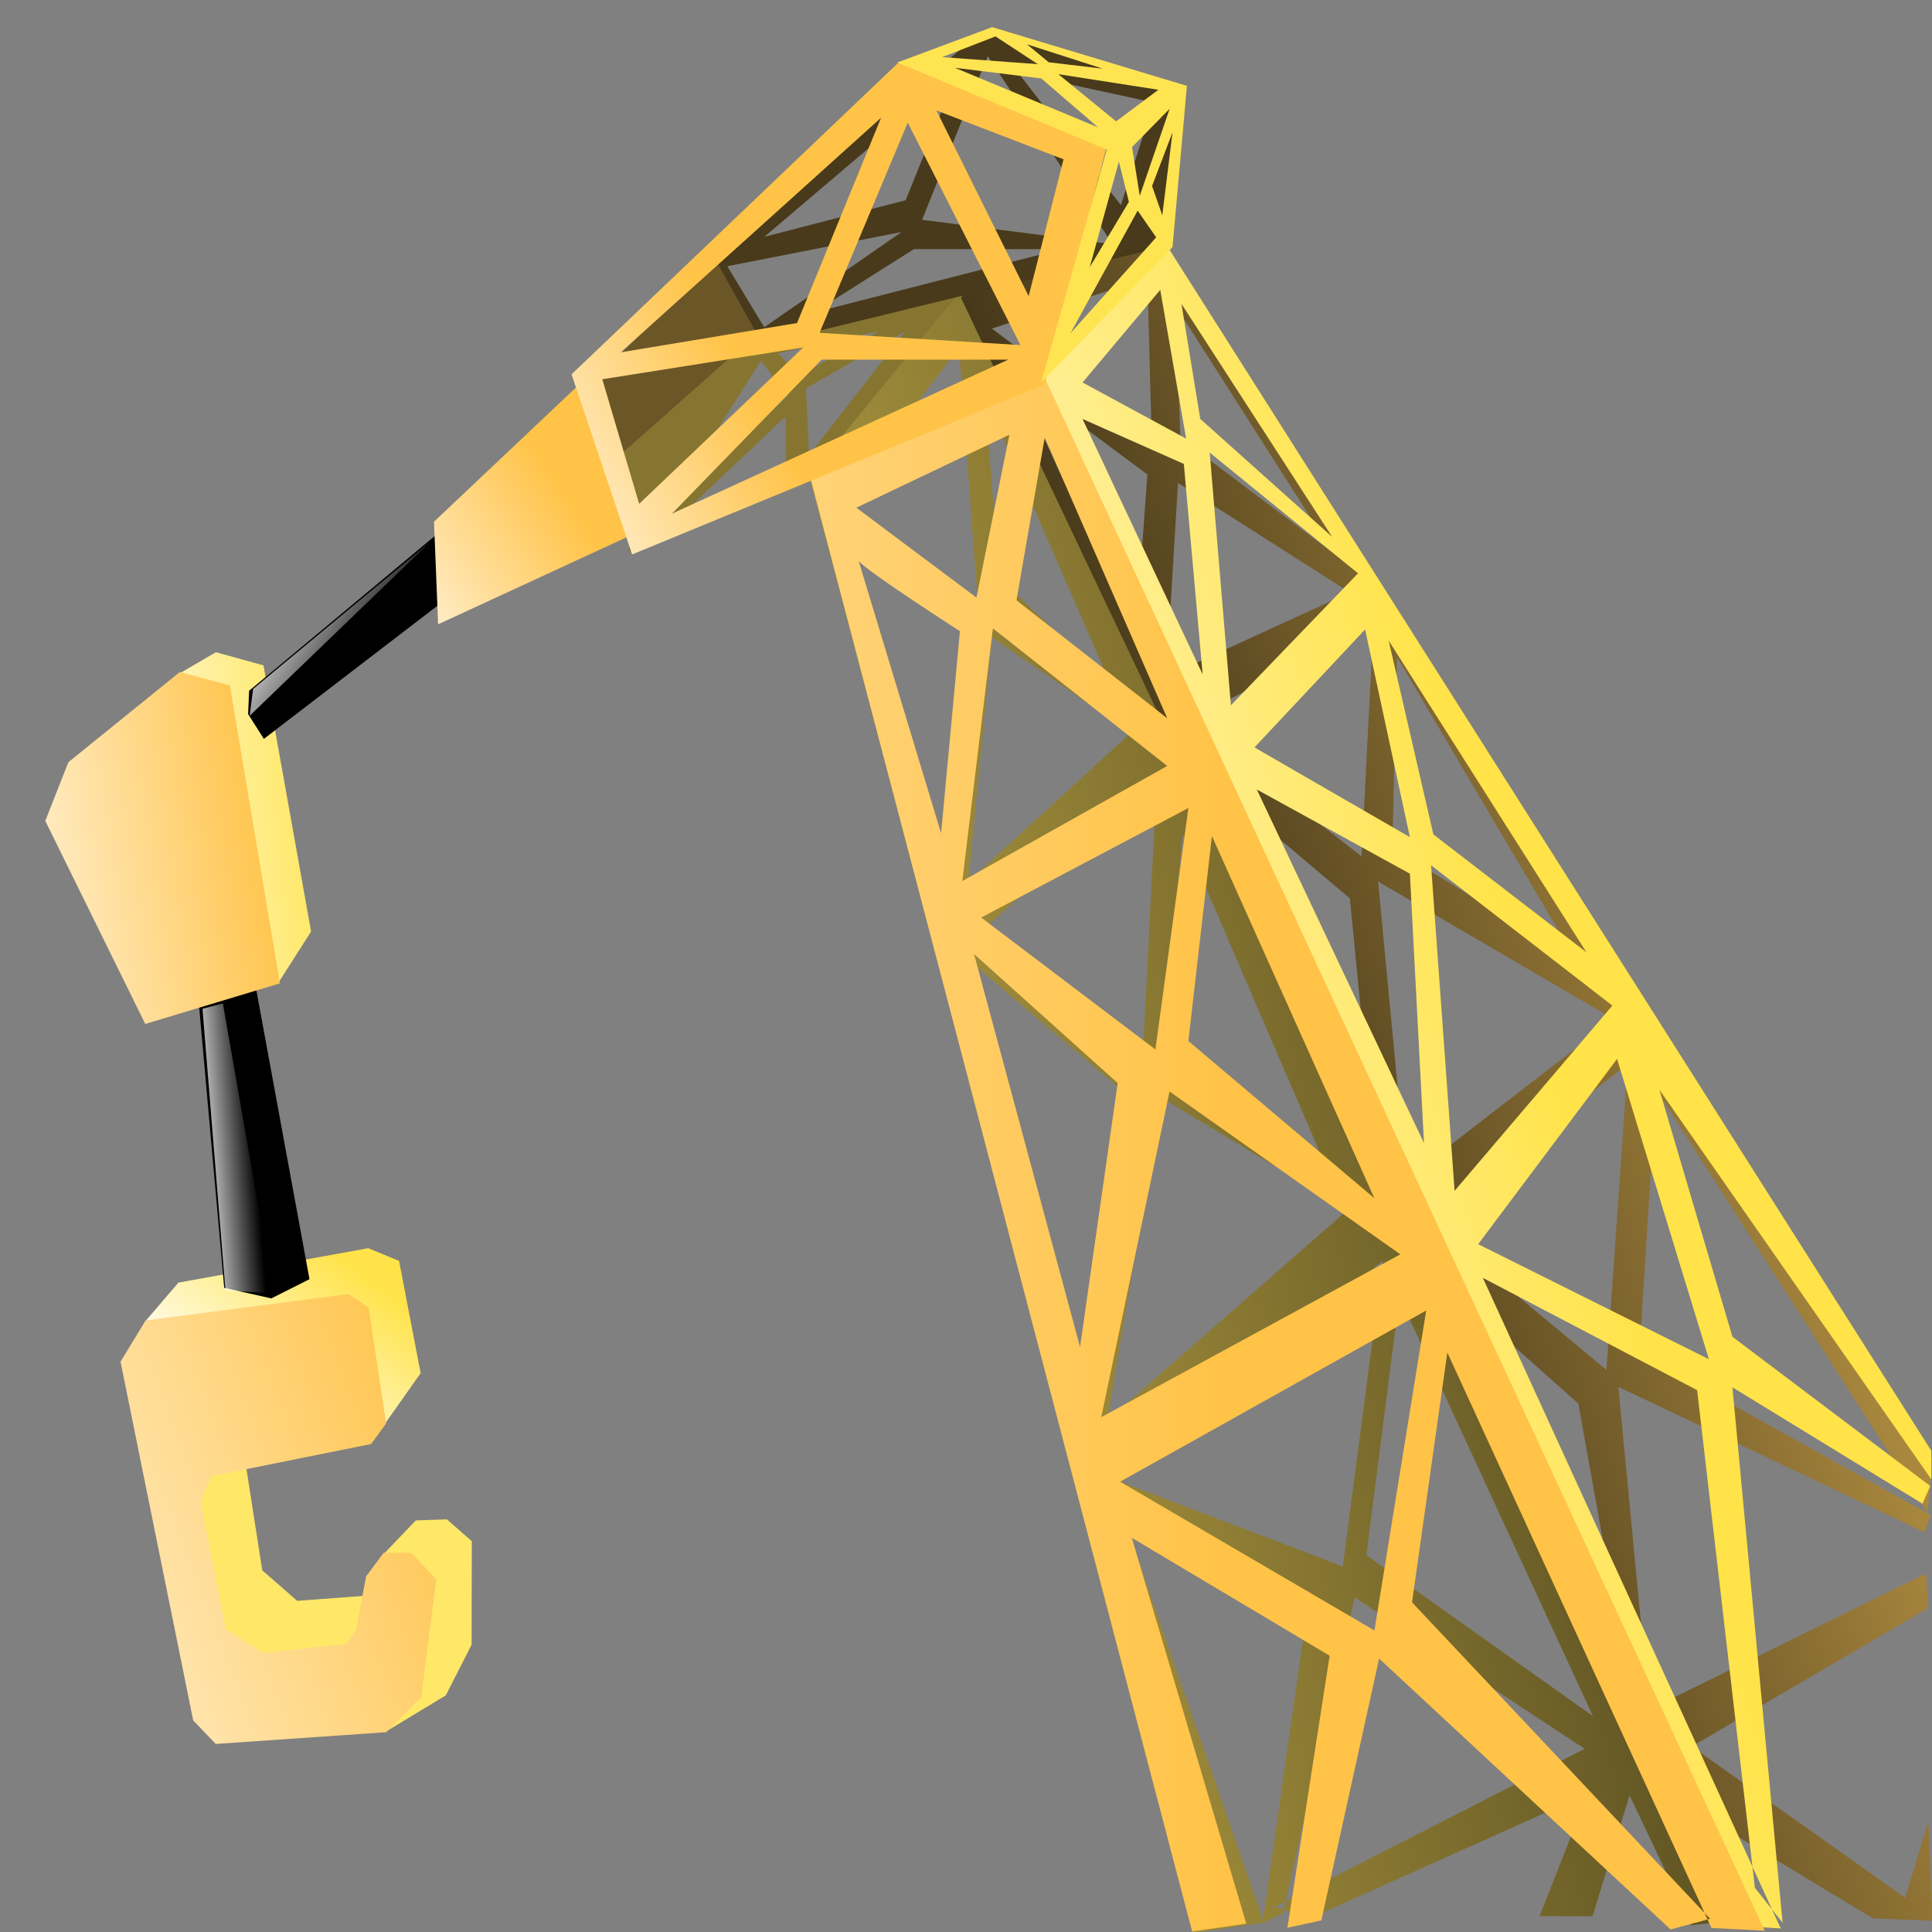 <?xml version="1.0" encoding="UTF-8" standalone="no"?>
<!-- Created with Inkscape (http://www.inkscape.org/) -->

<svg
   xmlns:dc="http://purl.org/dc/elements/1.1/"
   xmlns:cc="http://creativecommons.org/ns#"
   xmlns:rdf="http://www.w3.org/1999/02/22-rdf-syntax-ns#"
   xmlns:svg="http://www.w3.org/2000/svg"
   xmlns="http://www.w3.org/2000/svg"
   xmlns:xlink="http://www.w3.org/1999/xlink"
   xmlns:sodipodi="http://sodipodi.sourceforge.net/DTD/sodipodi-0.dtd"
   xmlns:inkscape="http://www.inkscape.org/namespaces/inkscape"
   width="128"
   height="128"
   id="svg1"
   sodipodi:version="0.32"
   inkscape:version="0.48.4 r9939"
   sodipodi:docname="methodConstructor.svg"
   inkscape:output_extension="org.inkscape.output.svg.inkscape"
   version="1.0">
  <rect width="100%" height="100%" fill="#808080" stroke="none"/>
  <defs
     id="defs3">
    <linearGradient
       id="linearGradient2969">
      <stop
         style="stop-color:#ffffff;stop-opacity:1;"
         offset="0"
         id="stop2970" />
      <stop
         style="stop-color:#ffffff;stop-opacity:0;"
         offset="1"
         id="stop2971" />
    </linearGradient>
    <linearGradient
       id="linearGradient4399">
      <stop
         style="stop-color:#c59e48;stop-opacity:1;"
         offset="0"
         id="stop4400" />
      <stop
         style="stop-color:#000000;stop-opacity:1;"
         offset="1"
         id="stop4401" />
    </linearGradient>
    <linearGradient
       id="linearGradient4395">
      <stop
         style="stop-color:#c5ad48;stop-opacity:1;"
         offset="0"
         id="stop4396" />
      <stop
         style="stop-color:#000000;stop-opacity:1;"
         offset="1"
         id="stop4397" />
    </linearGradient>
    <linearGradient
       id="linearGradient4391">
      <stop
         style="stop-color:#ffe348;stop-opacity:1;"
         offset="0"
         id="stop4392" />
      <stop
         style="stop-color:#ffffff;stop-opacity:1;"
         offset="1"
         id="stop4393" />
    </linearGradient>
    <linearGradient
       id="linearGradient4387">
      <stop
         style="stop-color:#ffc348;stop-opacity:1;"
         offset="0"
         id="stop4388" />
      <stop
         style="stop-color:#ffffff;stop-opacity:1;"
         offset="1"
         id="stop4389" />
    </linearGradient>
    <linearGradient
       inkscape:collect="always"
       xlink:href="#linearGradient4399"
       id="linearGradient4402"
       gradientTransform="matrix(0.528,0,0,0.721,97.483,-91.884)"
       x1="624.474"
       y1="377.985"
       x2="226.333"
       y2="565.073"
       gradientUnits="userSpaceOnUse" />
    <linearGradient
       inkscape:collect="always"
       xlink:href="#linearGradient4387"
       id="linearGradient4260"
       gradientTransform="matrix(0.643,0,0,0.592,97.483,-91.884)"
       x1="109.67"
       y1="291.048"
       x2="6.342"
       y2="342.665"
       gradientUnits="userSpaceOnUse" />
    <linearGradient
       inkscape:collect="always"
       xlink:href="#linearGradient4387"
       id="linearGradient4264"
       gradientTransform="matrix(0.566,0,0,0.673,97.483,-91.884)"
       x1="35.75"
       y1="282.37"
       x2="-45.702"
       y2="346.079"
       gradientUnits="userSpaceOnUse" />
    <linearGradient
       inkscape:collect="always"
       xlink:href="#linearGradient4387"
       id="linearGradient4268"
       gradientTransform="matrix(0.469,0,0,0.702,113.584,-80.682)"
       x1="-121.144"
       y1="371.365"
       x2="-288.692"
       y2="411.258"
       gradientUnits="userSpaceOnUse" />
    <linearGradient
       inkscape:collect="always"
       xlink:href="#linearGradient4387"
       id="linearGradient4272"
       gradientTransform="matrix(0.431,0,0,0.613,104.014,-41.587)"
       x1="-6.786"
       y1="601.74"
       x2="-304.274"
       y2="763.885"
       gradientUnits="userSpaceOnUse" />
    <linearGradient
       inkscape:collect="always"
       xlink:href="#linearGradient4391"
       id="linearGradient4276"
       gradientTransform="matrix(0.637,0,0,0.414,104.014,-41.587)"
       x1="-37.404"
       y1="818.897"
       x2="-109.484"
       y2="881.575"
       gradientUnits="userSpaceOnUse" />
    <linearGradient
       inkscape:collect="always"
       xlink:href="#linearGradient4391"
       id="linearGradient4284"
       gradientTransform="matrix(0.362,0,0,0.911,113.584,-80.682)"
       x1="-106.961"
       y1="272.07"
       x2="-271.813"
       y2="314.96"
       gradientUnits="userSpaceOnUse" />
    <linearGradient
       inkscape:collect="always"
       xlink:href="#linearGradient4387"
       id="linearGradient4298"
       gradientUnits="userSpaceOnUse"
       gradientTransform="matrix(0.459,0,0,0.829,97.483,-91.884)"
       x1="404.47"
       y1="446.088"
       x2="-423.537"
       y2="442.879" />
    <linearGradient
       inkscape:collect="always"
       xlink:href="#linearGradient4391"
       id="linearGradient4299"
       gradientUnits="userSpaceOnUse"
       gradientTransform="matrix(0.474,0,0,0.804,97.483,-91.884)"
       x1="533.638"
       y1="371"
       x2="243.17"
       y2="525.706" />
    <linearGradient
       inkscape:collect="always"
       xlink:href="#linearGradient4395"
       id="linearGradient4300"
       gradientUnits="userSpaceOnUse"
       gradientTransform="matrix(0.413,0,0,0.921,97.483,-91.884)"
       x1="202.3"
       y1="534.521"
       x2="992.479"
       y2="138.237" />
    <linearGradient
       inkscape:collect="always"
       xlink:href="#linearGradient2969"
       id="linearGradient2972"
       gradientTransform="matrix(0.312,0,0,1.75,-3.907,-15.388)"
       x1="141.621"
       y1="164.663"
       x2="181.701"
       y2="147.613"
       gradientUnits="userSpaceOnUse" />
    <linearGradient
       inkscape:collect="always"
       xlink:href="#linearGradient2969"
       id="linearGradient2978"
       gradientTransform="matrix(0.756,0,0,0.722,-3.907,-15.388)"
       x1="84.156"
       y1="203.345"
       x2="121.999"
       y2="225.513"
       gradientUnits="userSpaceOnUse" />
    <filter
       inkscape:collect="always"
       id="filter6230">
      <feGaussianBlur
         inkscape:collect="always"
         stdDeviation="0.942"
         id="feGaussianBlur6232" />
    </filter>
  </defs>
  <sodipodi:namedview
     id="base"
     pagecolor="#ffffff"
     bordercolor="#666666"
     borderopacity="1.0"
     inkscape:pageopacity="0.0"
     inkscape:pageshadow="2"
     inkscape:zoom="10.171875"
     inkscape:cx="64"
     inkscape:cy="64"
     inkscape:current-layer="layer1"
     showguides="true"
     inkscape:guide-bbox="true"
     inkscape:window-width="2560"
     inkscape:window-height="1511"
     inkscape:window-x="-8"
     inkscape:window-y="31"
     width="128px"
     height="128px"
     showgrid="false"
     inkscape:window-maximized="1" />
  <g
     inkscape:label="Layer 1"
     inkscape:groupmode="layer"
     id="layer1">
    <g
       id="g4852"
       transform="matrix(0.28,0,0,0.28,1.607,0.951)">
      <path
         style="fill:url(#linearGradient4402);fill-opacity:1;fill-rule:evenodd;stroke:none;stroke-width:1.25;stroke-linecap:butt;stroke-linejoin:miter;stroke-miterlimit:4;stroke-opacity:1"
         d="M 268.919,54.144 L 220.688,66.531 L 358.438,370.656 L 362.281,369.469 L 330.375,295.5 L 367.719,328.719 L 381.5,405.312 L 390.125,412.438 L 390.531,412.188 L 393.375,423.875 L 437.438,450.531 L 451.594,451.094 L 450.5,427.688 L 445.062,445.656 L 394.562,409.844 L 450.5,377.094 L 449.969,368.938 L 384.5,401.125 L 377.188,324.75 L 449.656,359.188 L 451.094,355.094 L 382.188,316.75 L 386.094,254.344 L 450.344,354.625 L 451.562,341.75 L 268.919,54.144 z M 265.75,62.406 L 266.844,102.906 L 228.969,74.344 L 265.75,62.406 z M 272.438,69.031 L 309.75,127.5 L 273.562,100.25 L 272.438,69.031 z M 234.562,85.656 L 265.75,108.875 L 262.969,147.406 L 234.562,85.656 z M 273,110.875 L 313.656,136.781 L 270.219,156.719 L 273,110.875 z M 319.25,144.094 L 316.438,199.219 L 275.219,167.344 L 319.25,144.094 z M 324.812,152.062 L 367.156,223.781 L 323.688,197.219 L 324.812,152.062 z M 277.438,178.625 L 313.656,209.156 L 319.781,271.594 L 277.438,178.625 z M 320.344,205.188 L 376.062,237.719 L 327.031,275.594 L 320.344,205.188 z M 379.406,248.344 L 374.375,320.75 L 332.062,285.562 L 379.406,248.344 z "
         id="path2426"
         sodipodi:nodetypes="cccccccccccccccccccccccccccccccccccccccccccccccccccccccccccccc" />
      <path
         style="fill:#857530;fill-opacity:1;fill-rule:evenodd;stroke:none;stroke-width:1.25;stroke-linecap:butt;stroke-linejoin:miter;stroke-miterlimit:4;stroke-opacity:1"
         d="M 222.696,65.822 L 171.737,78.889 L 142.689,127.071 L 185.335,110.421 L 222.696,65.822 z M 202.252,74.932 L 183.498,85.457 L 178.359,80.194 L 202.252,74.932 z M 208.503,74.932 L 185.705,104.296 L 184.964,88.53 L 208.503,74.932 z M 174.316,81.941 L 180.567,90.277 L 151.515,117.89 L 174.316,81.941 z M 180.196,95.097 L 180.196,107.369 L 157.031,117.002 L 180.196,95.097 z "
         id="path2374"
         sodipodi:nodetypes="ccccccccccccccccccccc" />
      <path
         style="fill:url(#linearGradient4300);fill-opacity:1;fill-rule:evenodd;stroke:none;stroke-width:1.25;stroke-linecap:butt;stroke-linejoin:miter;stroke-miterlimit:4;stroke-opacity:1"
         d="M 221.125,65.963 L 185.75,109.312 L 276.938,453.938 L 293.031,451.562 L 293.125,450.969 L 260.188,355.969 L 304.188,373.219 L 293.125,450.969 L 293.312,451.5 L 297.781,449.375 L 298,448.469 L 296,447.812 L 298.406,446.562 L 314.781,374.562 L 369.219,410.406 L 298.406,446.562 L 298,448.469 L 304.156,450.531 L 369.938,421.031 L 358.548,450 L 371.086,450.013 L 379.844,421.406 L 394.469,452.188 L 403.188,451.094 L 384.656,412.062 L 385.125,411.594 L 221.125,65.963 z M 293.312,451.5 L 293.188,451.562 L 293.312,451.531 L 293.312,451.5 z M 221.188,79 L 225.625,139.438 L 193.312,114.875 L 221.188,79 z M 227.312,90.281 L 256.844,158.031 L 230.656,133.469 L 227.312,90.281 z M 193.875,123.5 L 221.719,146.094 L 218.406,201.219 L 193.875,123.5 z M 228.969,147.406 L 261.844,170 L 223.406,205.188 L 228.969,147.406 z M 267.969,180.625 L 264.625,247.719 L 224.531,218.469 L 267.969,180.625 z M 274.094,193.906 L 306.406,268.938 L 269.656,243.062 L 274.094,193.906 z M 225.062,225.125 L 260.188,255 L 250.156,320.75 L 225.062,225.125 z M 269.094,256.344 L 313.125,282.906 L 256.281,332.688 L 269.094,256.344 z M 321.469,294.844 L 312,367.25 L 259.625,347.312 L 321.469,294.844 z M 325.375,303.5 L 371.188,402.688 L 317.562,364.594 L 325.375,303.5 z "
         id="path2425"
         sodipodi:nodetypes="ccccccccccccccccccccccccccccccccccccccccccccccccccccccccccccccccccccccc" />
      <path
         style="fill:url(#linearGradient4299);fill-opacity:1;fill-rule:evenodd;stroke:none;stroke-width:1.25;stroke-linecap:butt;stroke-linejoin:miter;stroke-miterlimit:4;stroke-opacity:1"
         d="M 270.661,55.187 L 241.078,85.752 L 403.944,452.167 L 415.609,452.906 L 345.133,298.972 L 395.831,325.536 L 409.499,443.286 L 416.05,451.559 L 404.183,324.863 L 449.162,352.412 L 450.984,348.212 L 404.183,312.907 L 386.913,254.474 L 451.245,346.648 L 451.244,339.892 L 270.661,55.187 z M 268.79,65.191 L 274.92,100.385 L 250.413,87.101 L 268.79,65.191 z M 273.809,68.503 L 309.462,123.631 L 278.267,95.731 L 273.809,68.503 z M 250.411,95.741 L 274.374,106.371 L 278.824,156.173 L 250.411,95.741 z M 280.502,103.697 L 315.59,132.261 L 285.517,163.478 L 280.502,103.697 z M 317.264,145.546 L 327.859,194.684 L 291.085,173.451 L 317.264,145.546 z M 322.847,148.196 L 369.637,221.929 L 333.423,194.038 L 322.847,148.196 z M 291.644,183.411 L 327.864,203.333 L 331.202,267.082 L 291.644,183.411 z M 332.877,201.345 L 375.77,234.54 L 338.442,278.369 L 332.877,201.345 z M 376.885,247.163 L 398.617,318.221 L 344.02,290.994 L 376.885,247.163 z "
         id="path2424"
         sodipodi:nodetypes="cccccccccccccccccccccccccccccccccccccccccccccccccccc" />
      <path
         style="fill:url(#linearGradient4298);fill-opacity:1;fill-rule:evenodd;stroke:none;stroke-width:1.25;stroke-linecap:butt;stroke-linejoin:miter;stroke-miterlimit:4;stroke-opacity:1"
         d="M 241.66,86.401 L 185.919,109.366 L 276.342,453.629 L 289.156,451.784 L 262.067,360.48 L 308.877,388.375 L 298.882,452.744 L 306.917,450.997 L 320.585,389.049 L 389.542,453.144 L 398.883,450.618 L 328.372,375.745 L 336.725,316.638 L 399.219,452.786 L 411.827,453.438 L 241.66,86.401 z M 241.462,100.13 L 270.434,166.536 L 234.777,138.636 L 241.462,100.13 z M 233.106,99.463 L 225.31,137.997 L 196.885,116.733 L 233.106,99.463 z M 197.438,129.348 C 199.667,132.005 221.396,145.95 221.396,145.95 L 216.94,193.777 L 197.438,129.348 z M 229.201,145.29 L 270.434,177.839 L 221.961,205.077 L 229.201,145.29 z M 275.449,187.796 L 267.644,244.924 L 226.428,213.708 L 275.449,187.796 z M 281.023,194.431 L 319.454,280.118 L 275.449,242.924 L 281.023,194.431 z M 224.733,222.338 L 258.726,252.88 L 249.82,315.316 L 224.733,222.338 z M 270.999,254.88 L 325.6,293.4 L 254.841,331.921 L 270.999,254.88 z M 331.727,306.683 L 319.472,382.397 L 259.291,347.202 L 331.727,306.683 z "
         id="path2423"
         sodipodi:nodetypes="cccccccccccccccccccccccccccccccccccccccccccccccccccc" />
      <path
         style="fill:#483a1a;fill-opacity:1;fill-rule:evenodd;stroke:none;stroke-width:1.25;stroke-linecap:butt;stroke-linejoin:miter;stroke-miterlimit:4;stroke-opacity:1"
         d="M 226.99,3.796 L 159.075,59.893 L 171.215,78.973 L 270.643,54.694 L 274.528,17.1 L 226.99,3.796 z M 227.962,9.88 L 257.54,54.399 L 212.44,48.61 L 227.962,9.88 z M 220.686,13.921 L 208.555,43.98 L 175.091,52.652 L 220.686,13.921 z M 235.237,13.921 L 267.252,20.867 L 259.482,45.137 L 235.237,13.921 z M 207.583,51.494 L 175.09,74.045 L 166.35,59.598 L 207.583,51.494 z M 210.497,55.557 L 245.427,55.559 L 186.734,70.586 L 210.497,55.557 z "
         id="path1714"
         sodipodi:nodetypes="cccccccccccccccccccccccccc" />
      <path
         style="fill:url(#linearGradient4284);fill-opacity:1;fill-rule:evenodd;stroke:none;stroke-width:1.25;stroke-linecap:butt;stroke-linejoin:miter;stroke-miterlimit:4;stroke-opacity:1"
         d="M 37.037,155.777 L 45.343,150.932 L 56.606,154.042 L 67.869,217.021 L 59.919,229.461 L 48.147,159.366 L 37.037,155.777 z "
         id="path3632"
         sodipodi:nodetypes="ccccccc" />
      <path
         style="fill:#857530;fill-opacity:1;fill-rule:evenodd;stroke:none;stroke-width:1.25;stroke-linecap:butt;stroke-linejoin:miter;stroke-miterlimit:4;stroke-opacity:1"
         d="M 97.685,141.503 L 106.416,116.063 L 174.711,75.842 L 148.252,119.533 L 97.685,141.503 z "
         id="path5546"
         sodipodi:nodetypes="ccccc" />
      <path
         style="fill:#6b5627;fill-opacity:1;fill-rule:evenodd;stroke:none;stroke-width:1.25;stroke-linecap:butt;stroke-linejoin:miter;stroke-miterlimit:4;stroke-opacity:1"
         d="M 98.656,121.845 L 163.652,58.245 L 173.353,75.591 L 101.566,139.191 L 98.656,121.845 z "
         id="path4924"
         sodipodi:nodetypes="ccccc" />
      <path
         style="fill:#000000;fill-opacity:1;fill-rule:evenodd;stroke:none;stroke-width:1.163;stroke-linecap:butt;stroke-linejoin:miter;stroke-miterlimit:4;stroke-opacity:1"
         d="M 100.616,120.536 L 53.206,160.047 L 52.969,165.566 L 56.693,171.436 L 102.359,136.41 L 100.616,120.536 z "
         id="path3005"
         sodipodi:nodetypes="cccccc" />
      <path
         style="fill:url(#linearGradient4264);fill-opacity:1;fill-rule:evenodd;stroke:none;stroke-width:1.25;stroke-linecap:butt;stroke-linejoin:miter;stroke-miterlimit:4;stroke-opacity:1"
         d="M 132.321,86.611 L 96.955,120.044 L 97.925,144.328 L 145.5,122.357 L 132.321,86.611 z "
         id="path3004"
         sodipodi:nodetypes="ccccc" />
      <path
         style="fill:url(#linearGradient4260);fill-opacity:1;fill-rule:evenodd;stroke:none;stroke-width:1.25;stroke-linecap:butt;stroke-linejoin:miter;stroke-miterlimit:4;stroke-opacity:1"
         d="M 207.108,11.166 L 129.498,85.176 L 143.838,127.792 L 241.46,87.57 L 256.093,31.416 L 207.108,11.166 z M 202.734,24.469 L 182.853,73.039 L 141.131,79.97 L 202.734,24.469 z M 209.05,25.627 L 235.715,78.25 L 188.184,75.358 L 209.05,25.627 z M 215.833,22.739 L 245.904,34.299 L 237.657,66.673 L 215.833,22.739 z M 184.31,78.819 L 145.497,115.823 L 136.773,86.342 L 184.31,78.819 z M 188.672,81.702 L 232.819,81.702 L 153.266,118.139 L 188.672,81.702 z "
         id="path1091"
         sodipodi:nodetypes="cccccccccccccccccccccccccc" />
      <path
         style="fill:#ffe452;fill-opacity:1;fill-rule:evenodd;stroke:none;stroke-width:1.25;stroke-linecap:butt;stroke-linejoin:miter;stroke-miterlimit:4;stroke-opacity:1"
         d="M 229.016,3.026 L 206.565,11.396 L 256.147,31.98 L 240.58,87.185 L 271.697,55.081 L 275.105,16.919 L 229.016,3.026 z M 229.809,5.219 L 239.832,11.788 L 217.186,10.116 L 229.809,5.219 z M 237.262,7.089 L 255.203,12.856 L 242.417,11.343 L 237.262,7.089 z M 220.206,12.644 L 240.653,15.172 L 254.095,26.745 L 220.206,12.644 z M 244.685,14.157 L 268.348,17.843 L 258.354,25.321 L 244.685,14.157 z M 271.024,22.33 L 263.944,42.936 L 262.122,31.412 L 271.024,22.33 z M 271.697,27.907 L 269.277,47.546 L 266.858,40.62 L 271.697,27.907 z M 259.013,34.832 L 261.374,44.359 L 252.112,59.835 L 259.013,34.832 z M 263.45,46.441 L 267.829,52.766 L 247.53,75.482 L 263.45,46.441 z "
         id="path1715"
         sodipodi:nodetypes="ccccccccccccccccccccccccccccccccccccccc" />
      <path
         style="fill:url(#linearGradient4276);fill-opacity:1;fill-rule:evenodd;stroke:none;stroke-width:1.163;stroke-linecap:butt;stroke-linejoin:miter;stroke-miterlimit:4;stroke-opacity:1"
         d="M 28.774,309.085 L 36.488,300.089 L 81.384,291.951 L 88.684,294.949 L 93.794,321.507 L 85.034,333.929 L 80.654,307.371 L 75.909,304.801 L 28.774,309.085 z "
         id="path3634"
         sodipodi:nodetypes="ccccccccc" />
      <path
         style="fill:#000000;fill-opacity:1;fill-rule:evenodd;stroke:none;stroke-width:1.163;stroke-linecap:butt;stroke-linejoin:miter;stroke-miterlimit:4;stroke-opacity:1"
         d="M 40.879,229.177 L 47.311,301.327 L 58.457,303.829 L 67.491,299.278 L 53.618,223.838 L 40.879,229.177 z "
         id="path3630"
         sodipodi:nodetypes="cccccc" />
      <path
         style="fill:url(#linearGradient4268);fill-opacity:1;fill-rule:evenodd;stroke:none;stroke-width:1.25;stroke-linecap:butt;stroke-linejoin:miter;stroke-miterlimit:4;stroke-opacity:1"
         d="M 60.482,229.281 L 48.653,158.803 L 36.824,155.6 L 10.436,176.957 L 4.977,190.839 L 28.635,238.891 L 60.482,229.281 z "
         id="path3629"
         sodipodi:nodetypes="ccccccc" />
      <path
         style="fill:#ffe868;fill-opacity:1;fill-rule:evenodd;stroke:none;stroke-width:1.25;stroke-linecap:butt;stroke-linejoin:miter;stroke-miterlimit:4;stroke-opacity:1"
         d="M 84.589,364.786 L 92.64,356.363 L 100.011,356.111 L 105.898,361.274 L 105.848,385.782 L 99.743,397.758 L 85.294,406.492 L 84.589,364.786 z "
         id="path4301"
         sodipodi:nodetypes="cccccccc" />
      <path
         style="fill:#ffe868;fill-opacity:1;fill-rule:evenodd;stroke:none;stroke-width:1.25;stroke-linecap:butt;stroke-linejoin:miter;stroke-miterlimit:4;stroke-opacity:1"
         d="M 51.915,339.963 L 56.318,368.171 L 64.573,375.387 L 82.183,374.075 L 83.284,400.971 L 48.613,402.283 L 37.056,336.683 L 51.915,339.963 z "
         id="path4923" />
      <path
         style="fill:url(#linearGradient4272);fill-opacity:1;fill-rule:evenodd;stroke:none;stroke-width:1.25;stroke-linecap:butt;stroke-linejoin:miter;stroke-miterlimit:4;stroke-opacity:1"
         d="M 76.738,302.787 L 28.709,309.049 L 22.78,318.791 L 39.975,403.686 L 45.312,409.253 L 85.632,406.47 L 93.934,398.119 L 97.492,370.285 L 91.562,364.022 L 85.04,364.022 L 80.889,369.589 L 78.517,382.115 L 76.145,385.594 L 56.578,387.682 L 47.683,382.115 L 41.754,352.193 L 44.126,345.93 L 82.075,338.275 L 85.632,333.404 L 81.482,306.053 L 76.738,302.787 z "
         id="path3633"
         sodipodi:nodetypes="ccccccccccccccccccccc" />
      <path
         style="fill:url(#linearGradient2972);fill-opacity:1;fill-rule:evenodd;stroke:none;stroke-width:1pt;stroke-linecap:butt;stroke-linejoin:miter;stroke-opacity:1"
         d="M 42.176,235.299 L 47.607,301.923 L 59.001,302.663 L 46.996,234.024 L 42.176,235.299 z "
         id="path2347"
         sodipodi:nodetypes="ccccc" />
      <path
         style="fill:url(#linearGradient2978);fill-opacity:1;fill-rule:evenodd;stroke:none;stroke-width:1pt;stroke-linecap:butt;stroke-linejoin:miter;stroke-opacity:1"
         d="M 54.156,159.612 L 96.156,124.73 L 53.331,165.975 L 54.156,159.612 z "
         id="path2974"
         sodipodi:nodetypes="cccc" />
    </g>
  </g>
</svg>

